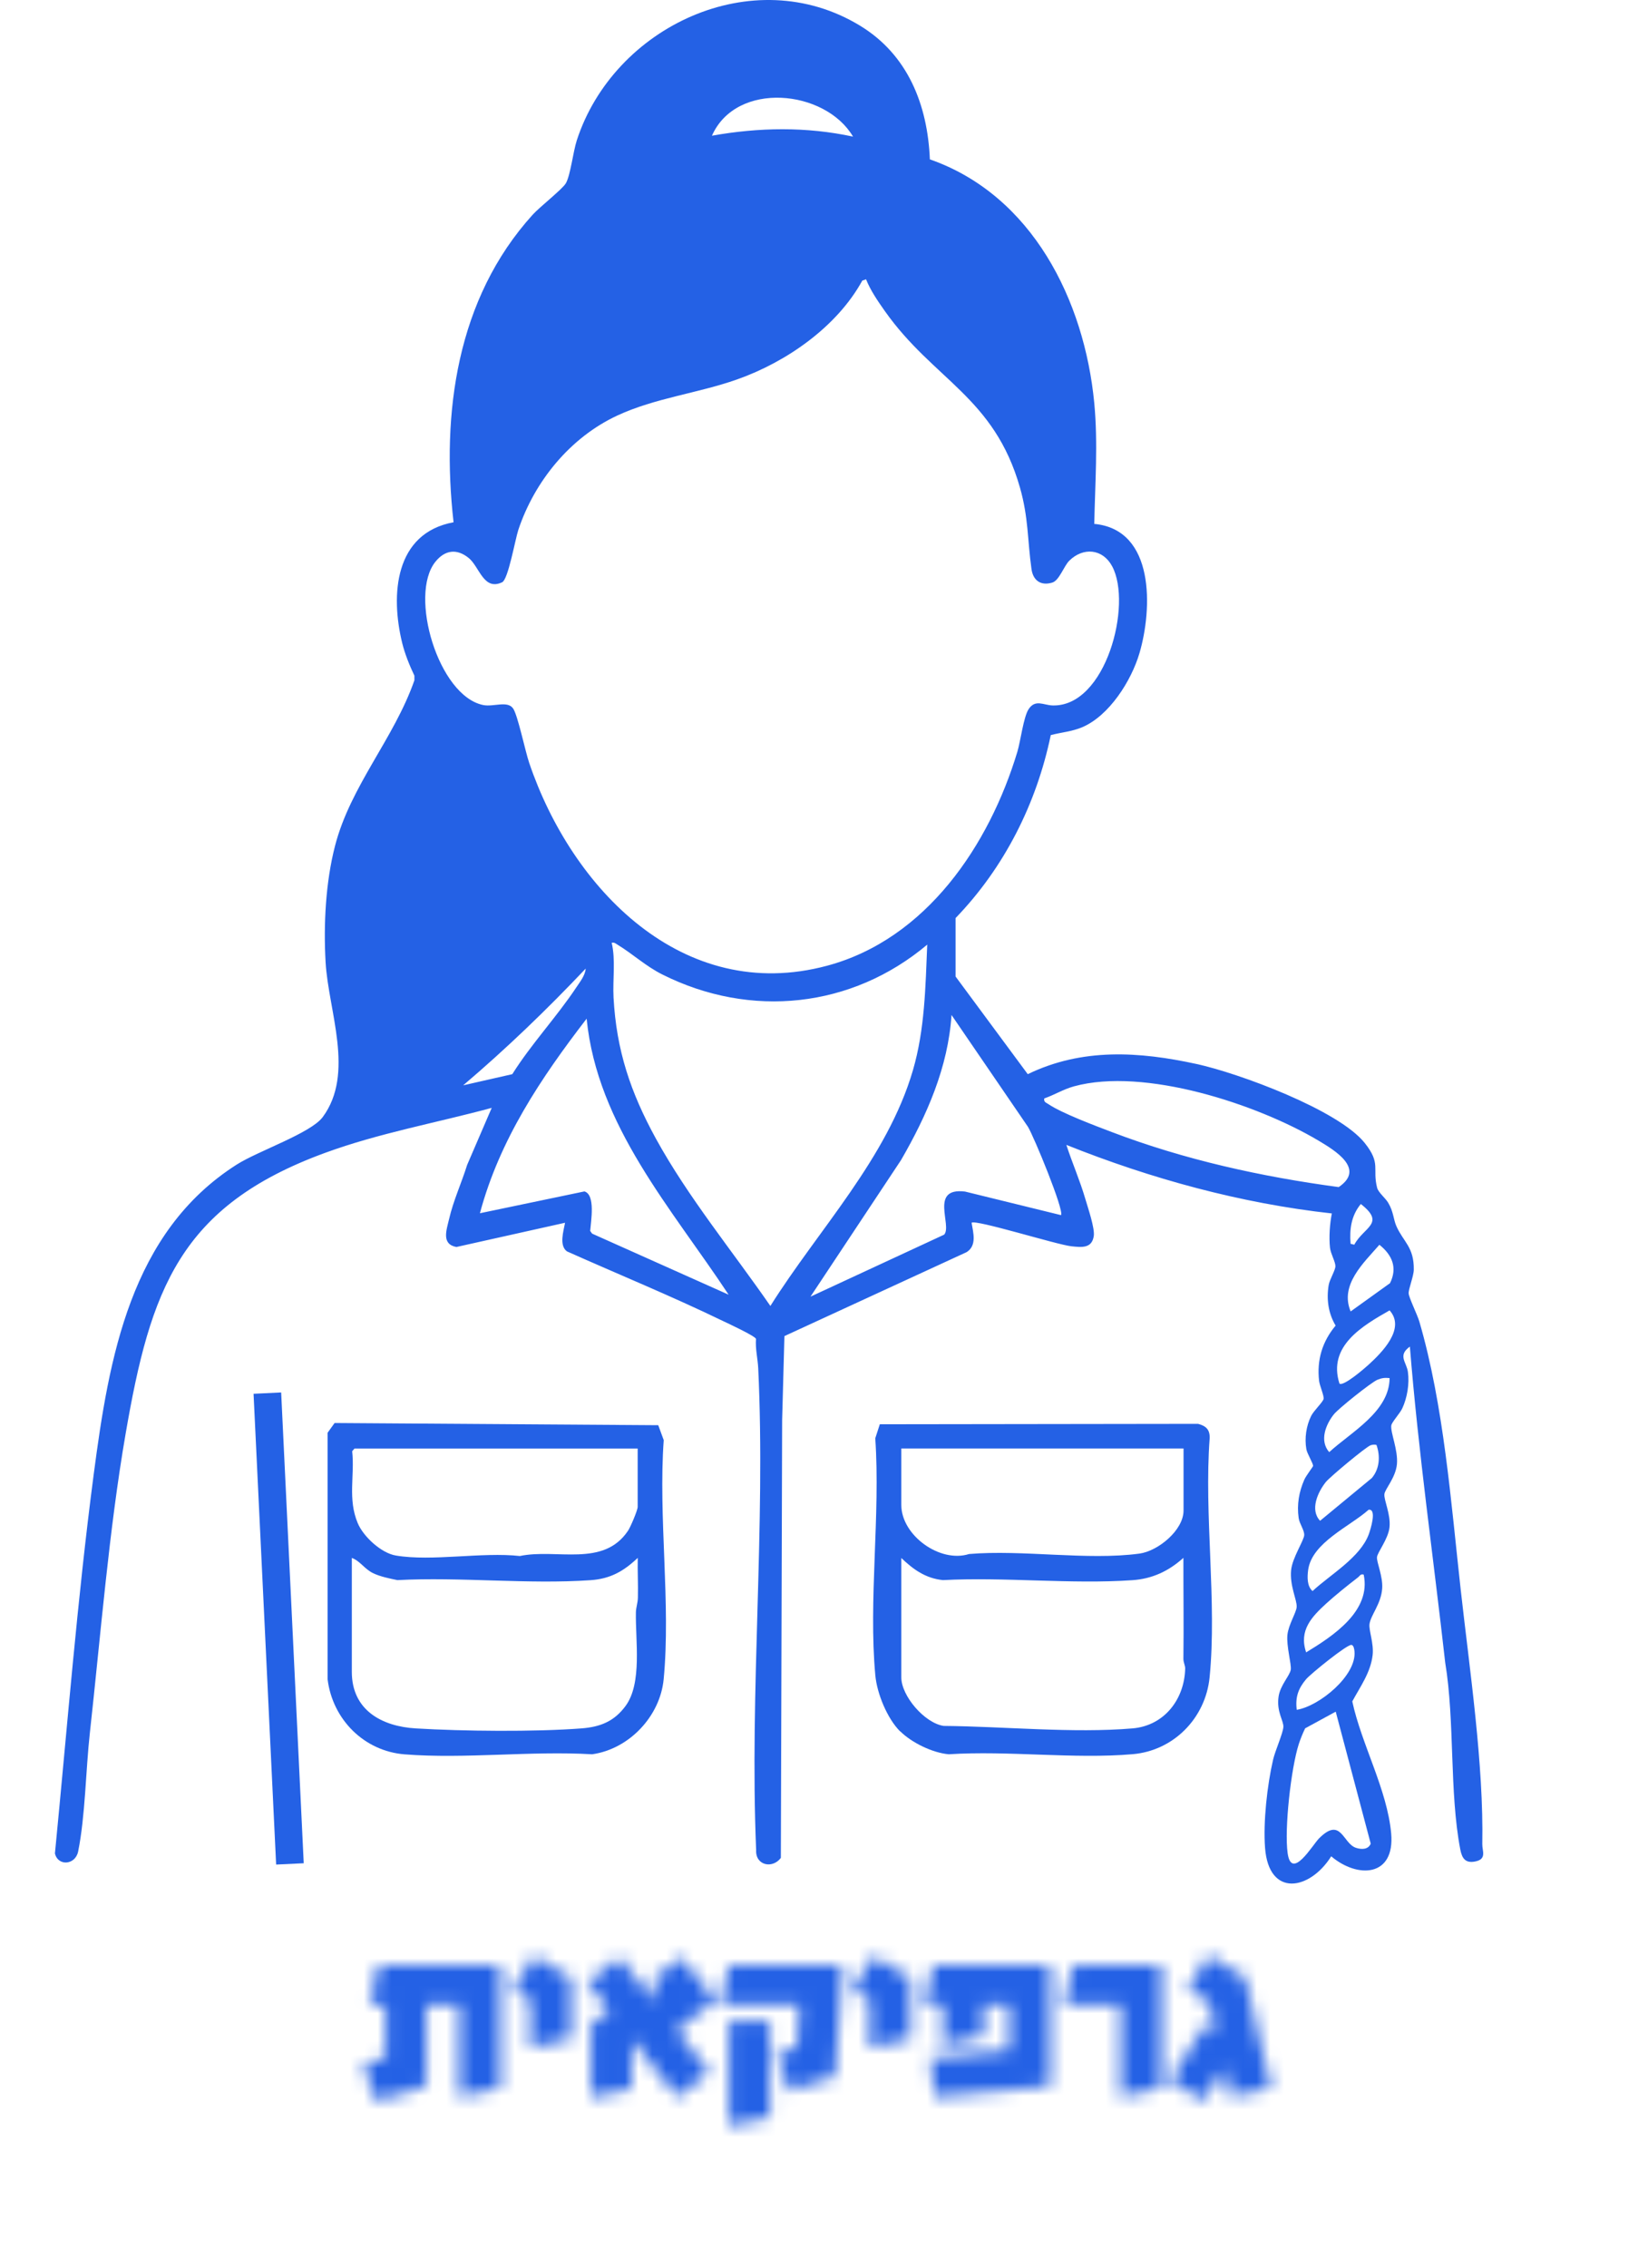 <svg width="120" height="165" viewBox="0 0 120 165" fill="none" xmlns="http://www.w3.org/2000/svg">
<mask id="path-1-inside-1_736_2532" fill="white">
<path d="M26.454 150.208L28.07 149.712V145.872H26.902L27.558 143.008H36.422V151.92L33.446 152.576V145.872H31.03V151.792L27.366 152.896L26.454 150.208ZM38.612 145.52L37.38 144.784L38.868 142.336L41.572 143.936V148.352L38.612 149.008V145.52ZM43.036 147.296L44.38 146.288L42.78 144.256L45.1 142.432L47.436 145.408L48.028 144.944L47.404 144.144L49.612 142.432L52.06 145.552L49.26 147.744L51.644 150.784L49.308 152.592L45.98 148.368V151.984L43.036 152.608V147.296ZM56.626 149.44L58.018 148.992L58.21 145.872H52.434L53.09 143.024H61.346L60.802 151.088L57.458 152.144L56.626 149.44ZM53.074 147.072H56.05V154.048L53.074 154.704V147.072ZM63.331 145.52L62.099 144.784L63.587 142.336L66.291 143.936V148.352L63.331 149.008V145.52ZM67.753 149.744L73.481 149.2V145.872H71.625V148.144L68.665 148.816V145.872H67.305L67.961 143.008H76.457V151.792L68.057 152.576L67.753 149.744ZM81.603 145.856H77.491L78.147 143.008H84.563V151.92L81.603 152.576V145.856ZM85.201 151.408L87.697 147.424L88.529 147.76L88.049 145.696L86.497 144.768L87.985 142.304L90.657 143.888L92.545 151.936L89.601 152.56L89.137 150.48L87.665 152.848L85.201 151.408Z"/>
</mask>
<path d="M26.454 150.208L25.574 147.34L22.621 148.246L23.613 151.172L26.454 150.208ZM28.07 149.712L28.951 152.58L31.07 151.929V149.712H28.07ZM28.07 145.872H31.07V142.872H28.07V145.872ZM26.902 145.872L23.978 145.202L23.137 148.872H26.902V145.872ZM27.558 143.008V140.008H25.168L24.634 142.338L27.558 143.008ZM36.422 143.008H39.422V140.008H36.422V143.008ZM36.422 151.92L37.068 154.85L39.422 154.331V151.92H36.422ZM33.446 152.576H30.446V156.309L34.092 155.506L33.446 152.576ZM33.446 145.872H36.446V142.872H33.446V145.872ZM31.03 145.872V142.872H28.03V145.872H31.03ZM31.03 151.792L31.896 154.664L34.03 154.021V151.792H31.03ZM27.366 152.896L24.525 153.86L25.457 156.605L28.232 155.768L27.366 152.896ZM26.454 150.208L27.335 153.076L28.951 152.58L28.07 149.712L27.19 146.844L25.574 147.34L26.454 150.208ZM28.07 149.712H31.07V145.872H28.07H25.07V149.712H28.07ZM28.07 145.872V142.872H26.902V145.872V148.872H28.07V145.872ZM26.902 145.872L29.827 146.542L30.483 143.678L27.558 143.008L24.634 142.338L23.978 145.202L26.902 145.872ZM27.558 143.008V146.008H36.422V143.008V140.008H27.558V143.008ZM36.422 143.008H33.422V151.92H36.422H39.422V143.008H36.422ZM36.422 151.92L35.777 148.99L32.801 149.646L33.446 152.576L34.092 155.506L37.068 154.85L36.422 151.92ZM33.446 152.576H36.446V145.872H33.446H30.446V152.576H33.446ZM33.446 145.872V142.872H31.03V145.872V148.872H33.446V145.872ZM31.03 145.872H28.03V151.792H31.03H34.03V145.872H31.03ZM31.03 151.792L30.165 148.92L26.501 150.024L27.366 152.896L28.232 155.768L31.896 154.664L31.03 151.792ZM27.366 152.896L30.207 151.932L29.295 149.244L26.454 150.208L23.613 151.172L24.525 153.86L27.366 152.896ZM38.612 145.52H41.612V143.818L40.151 142.945L38.612 145.52ZM37.38 144.784L34.816 143.226L33.246 145.809L35.841 147.359L37.38 144.784ZM38.868 142.336L40.396 139.754L37.844 138.244L36.304 140.778L38.868 142.336ZM41.572 143.936H44.572V142.225L43.1 141.354L41.572 143.936ZM41.572 148.352L42.221 151.281L44.572 150.76V148.352H41.572ZM38.612 149.008H35.612V152.746L39.261 151.937L38.612 149.008ZM38.612 145.52L40.151 142.945L38.919 142.209L37.38 144.784L35.841 147.359L37.073 148.095L38.612 145.52ZM37.38 144.784L39.944 146.342L41.432 143.894L38.868 142.336L36.304 140.778L34.816 143.226L37.38 144.784ZM38.868 142.336L37.34 144.918L40.044 146.518L41.572 143.936L43.1 141.354L40.396 139.754L38.868 142.336ZM41.572 143.936H38.572V148.352H41.572H44.572V143.936H41.572ZM41.572 148.352L40.923 145.423L37.963 146.079L38.612 149.008L39.261 151.937L42.221 151.281L41.572 148.352ZM38.612 149.008H41.612V145.52H38.612H35.612V149.008H38.612ZM43.036 147.296L41.236 144.896L40.036 145.796V147.296H43.036ZM44.38 146.288L46.18 148.688L48.637 146.845L46.737 144.432L44.38 146.288ZM42.78 144.256L40.926 141.898L38.566 143.753L40.423 146.112L42.78 144.256ZM45.1 142.432L47.46 140.58L45.606 138.218L43.246 140.074L45.1 142.432ZM47.436 145.408L45.076 147.26L46.927 149.618L49.287 147.769L47.436 145.408ZM48.028 144.944L49.879 147.305L52.234 145.459L50.394 143.099L48.028 144.944ZM47.404 144.144L45.566 141.773L43.188 143.617L45.038 145.989L47.404 144.144ZM49.612 142.432L51.972 140.58L50.131 138.233L47.774 140.061L49.612 142.432ZM52.06 145.552L53.909 147.914L56.274 146.063L54.42 143.7L52.06 145.552ZM49.26 147.744L47.411 145.382L45.047 147.233L46.899 149.595L49.26 147.744ZM51.644 150.784L53.48 153.156L55.868 151.308L54.005 148.933L51.644 150.784ZM49.308 152.592L46.952 154.449L48.792 156.785L51.144 154.964L49.308 152.592ZM45.98 148.368L48.337 146.511L42.98 139.713V148.368H45.98ZM45.98 151.984L46.602 154.919L48.98 154.415V151.984H45.98ZM43.036 152.608H40.036V156.311L43.658 155.543L43.036 152.608ZM43.036 147.296L44.836 149.696L46.18 148.688L44.38 146.288L42.58 143.888L41.236 144.896L43.036 147.296ZM44.38 146.288L46.737 144.432L45.137 142.4L42.78 144.256L40.423 146.112L42.023 148.144L44.38 146.288ZM42.78 144.256L44.634 146.614L46.954 144.79L45.1 142.432L43.246 140.074L40.926 141.898L42.78 144.256ZM45.1 142.432L42.74 144.284L45.076 147.26L47.436 145.408L49.796 143.556L47.46 140.58L45.1 142.432ZM47.436 145.408L49.287 147.769L49.879 147.305L48.028 144.944L46.177 142.583L45.585 143.047L47.436 145.408ZM48.028 144.944L50.394 143.099L49.77 142.299L47.404 144.144L45.038 145.989L45.663 146.789L48.028 144.944ZM47.404 144.144L49.242 146.515L51.45 144.803L49.612 142.432L47.774 140.061L45.566 141.773L47.404 144.144ZM49.612 142.432L47.252 144.284L49.7 147.404L52.06 145.552L54.42 143.7L51.972 140.58L49.612 142.432ZM52.06 145.552L50.211 143.19L47.411 145.382L49.26 147.744L51.109 150.106L53.909 147.914L52.06 145.552ZM49.26 147.744L46.899 149.595L49.283 152.635L51.644 150.784L54.005 148.933L51.621 145.893L49.26 147.744ZM51.644 150.784L49.808 148.412L47.472 150.22L49.308 152.592L51.144 154.964L53.48 153.156L51.644 150.784ZM49.308 152.592L51.664 150.735L48.337 146.511L45.98 148.368L43.623 150.225L46.952 154.449L49.308 152.592ZM45.98 148.368H42.98V151.984H45.98H48.98V148.368H45.98ZM45.98 151.984L45.358 149.049L42.414 149.673L43.036 152.608L43.658 155.543L46.602 154.919L45.98 151.984ZM43.036 152.608H46.036V147.296H43.036H40.036V152.608H43.036ZM56.626 149.44L55.706 146.584L52.887 147.492L53.758 150.322L56.626 149.44ZM58.018 148.992L58.937 151.848L60.886 151.22L61.012 149.176L58.018 148.992ZM58.21 145.872L61.204 146.056L61.4 142.872H58.21V145.872ZM52.434 145.872L49.51 145.199L48.664 148.872H52.434V145.872ZM53.09 143.024V140.024H50.702L50.166 142.351L53.09 143.024ZM61.346 143.024L64.339 143.226L64.555 140.024H61.346V143.024ZM60.802 151.088L61.705 153.949L63.657 153.332L63.795 151.29L60.802 151.088ZM57.458 152.144L54.59 153.026L55.479 155.915L58.361 155.005L57.458 152.144ZM53.074 147.072V144.072H50.074V147.072H53.074ZM56.05 147.072H59.05V144.072H56.05V147.072ZM56.05 154.048L56.695 156.978L59.05 156.459V154.048H56.05ZM53.074 154.704H50.074V158.437L53.719 157.634L53.074 154.704ZM56.626 149.44L57.545 152.296L58.937 151.848L58.018 148.992L57.099 146.136L55.706 146.584L56.626 149.44ZM58.018 148.992L61.012 149.176L61.204 146.056L58.21 145.872L55.215 145.688L55.023 148.808L58.018 148.992ZM58.21 145.872V142.872H52.434V145.872V148.872H58.21V145.872ZM52.434 145.872L55.357 146.545L56.013 143.697L53.09 143.024L50.166 142.351L49.51 145.199L52.434 145.872ZM53.09 143.024V146.024H61.346V143.024V140.024H53.09V143.024ZM61.346 143.024L58.352 142.822L57.808 150.886L60.802 151.088L63.795 151.29L64.339 143.226L61.346 143.024ZM60.802 151.088L59.898 148.227L56.554 149.283L57.458 152.144L58.361 155.005L61.705 153.949L60.802 151.088ZM57.458 152.144L60.325 151.262L59.493 148.558L56.626 149.44L53.758 150.322L54.59 153.026L57.458 152.144ZM53.074 147.072V150.072H56.05V147.072V144.072H53.074V147.072ZM56.05 147.072H53.05V154.048H56.05H59.05V147.072H56.05ZM56.05 154.048L55.404 151.118L52.428 151.774L53.074 154.704L53.719 157.634L56.695 156.978L56.05 154.048ZM53.074 154.704H56.074V147.072H53.074H50.074V154.704H53.074ZM63.331 145.52H66.331V143.818L64.869 142.945L63.331 145.52ZM62.099 144.784L59.535 143.226L57.965 145.809L60.56 147.359L62.099 144.784ZM63.587 142.336L65.115 139.754L62.563 138.244L61.023 140.778L63.587 142.336ZM66.291 143.936H69.291V142.225L67.819 141.354L66.291 143.936ZM66.291 148.352L66.94 151.281L69.291 150.76V148.352H66.291ZM63.331 149.008H60.331V152.746L63.98 151.937L63.331 149.008ZM63.331 145.52L64.869 142.945L63.637 142.209L62.099 144.784L60.56 147.359L61.792 148.095L63.331 145.52ZM62.099 144.784L64.662 146.342L66.15 143.894L63.587 142.336L61.023 140.778L59.535 143.226L62.099 144.784ZM63.587 142.336L62.059 144.918L64.763 146.518L66.291 143.936L67.819 141.354L65.115 139.754L63.587 142.336ZM66.291 143.936H63.291V148.352H66.291H69.291V143.936H66.291ZM66.291 148.352L65.642 145.423L62.682 146.079L63.331 149.008L63.98 151.937L66.94 151.281L66.291 148.352ZM63.331 149.008H66.331V145.52H63.331H60.331V149.008H63.331ZM67.753 149.744L67.469 146.757L64.446 147.045L64.77 150.064L67.753 149.744ZM73.481 149.2L73.764 152.187L76.481 151.929V149.2H73.481ZM73.481 145.872H76.481V142.872H73.481V145.872ZM71.625 145.872V142.872H68.625V145.872H71.625ZM71.625 148.144L72.289 151.07L74.625 150.539V148.144H71.625ZM68.665 148.816H65.665V152.573L69.329 151.742L68.665 148.816ZM68.665 145.872H71.665V142.872H68.665V145.872ZM67.305 145.872L64.381 145.202L63.54 148.872H67.305V145.872ZM67.961 143.008V140.008H65.57L65.037 142.338L67.961 143.008ZM76.457 143.008H79.457V140.008H76.457V143.008ZM76.457 151.792L76.736 154.779L79.457 154.525V151.792H76.457ZM68.057 152.576L65.074 152.896L65.39 155.838L68.336 155.563L68.057 152.576ZM67.753 149.744L68.037 152.731L73.764 152.187L73.481 149.2L73.197 146.213L67.469 146.757L67.753 149.744ZM73.481 149.2H76.481V145.872H73.481H70.481V149.2H73.481ZM73.481 145.872V142.872H71.625V145.872V148.872H73.481V145.872ZM71.625 145.872H68.625V148.144H71.625H74.625V145.872H71.625ZM71.625 148.144L70.961 145.218L68.001 145.89L68.665 148.816L69.329 151.742L72.289 151.07L71.625 148.144ZM68.665 148.816H71.665V145.872H68.665H65.665V148.816H68.665ZM68.665 145.872V142.872H67.305V145.872V148.872H68.665V145.872ZM67.305 145.872L70.229 146.542L70.885 143.678L67.961 143.008L65.037 142.338L64.381 145.202L67.305 145.872ZM67.961 143.008V146.008H76.457V143.008V140.008H67.961V143.008ZM76.457 143.008H73.457V151.792H76.457H79.457V143.008H76.457ZM76.457 151.792L76.178 148.805L67.778 149.589L68.057 152.576L68.336 155.563L76.736 154.779L76.457 151.792ZM68.057 152.576L71.04 152.256L70.736 149.424L67.753 149.744L64.77 150.064L65.074 152.896L68.057 152.576ZM81.603 145.856H84.603V142.856H81.603V145.856ZM77.491 145.856L74.568 145.183L73.722 148.856H77.491V145.856ZM78.147 143.008V140.008H75.76L75.224 142.335L78.147 143.008ZM84.563 143.008H87.563V140.008H84.563V143.008ZM84.563 151.92L85.212 154.849L87.563 154.328V151.92H84.563ZM81.603 152.576H78.603V156.314L82.252 155.505L81.603 152.576ZM81.603 145.856V142.856H77.491V145.856V148.856H81.603V145.856ZM77.491 145.856L80.415 146.529L81.071 143.681L78.147 143.008L75.224 142.335L74.568 145.183L77.491 145.856ZM78.147 143.008V146.008H84.563V143.008V140.008H78.147V143.008ZM84.563 143.008H81.563V151.92H84.563H87.563V143.008H84.563ZM84.563 151.92L83.914 148.991L80.954 149.647L81.603 152.576L82.252 155.505L85.212 154.849L84.563 151.92ZM81.603 152.576H84.603V145.856H81.603H78.603V152.576H81.603ZM85.201 151.408L82.658 149.815L81.016 152.437L83.687 153.998L85.201 151.408ZM87.697 147.424L88.82 144.642L86.489 143.701L85.154 145.831L87.697 147.424ZM88.529 147.76L87.405 150.542L92.758 152.704L91.451 147.08L88.529 147.76ZM88.049 145.696L90.971 145.016L90.682 143.775L89.588 143.121L88.049 145.696ZM86.497 144.768L83.929 143.217L82.371 145.796L84.957 147.343L86.497 144.768ZM87.985 142.304L89.514 139.723L86.955 138.206L85.417 140.753L87.985 142.304ZM90.657 143.888L93.577 143.203L93.285 141.959L92.186 141.307L90.657 143.888ZM92.545 151.936L93.167 154.871L96.165 154.235L95.465 151.251L92.545 151.936ZM89.601 152.56L86.673 153.213L87.319 156.11L90.223 155.495L89.601 152.56ZM89.137 150.48L92.065 149.827L90.466 142.659L86.589 148.896L89.137 150.48ZM87.665 152.848L86.151 155.438L88.671 156.911L90.213 154.432L87.665 152.848ZM85.201 151.408L87.743 153.001L90.239 149.017L87.697 147.424L85.154 145.831L82.658 149.815L85.201 151.408ZM87.697 147.424L86.573 150.206L87.405 150.542L88.529 147.76L89.652 144.978L88.82 144.642L87.697 147.424ZM88.529 147.76L91.451 147.08L90.971 145.016L88.049 145.696L85.127 146.376L85.607 148.44L88.529 147.76ZM88.049 145.696L89.588 143.121L88.036 142.193L86.497 144.768L84.957 147.343L86.509 148.271L88.049 145.696ZM86.497 144.768L89.065 146.319L90.553 143.855L87.985 142.304L85.417 140.753L83.929 143.217L86.497 144.768ZM87.985 142.304L86.455 144.885L89.127 146.469L90.657 143.888L92.186 141.307L89.514 139.723L87.985 142.304ZM90.657 143.888L87.736 144.573L89.624 152.621L92.545 151.936L95.465 151.251L93.577 143.203L90.657 143.888ZM92.545 151.936L91.923 149.001L88.979 149.625L89.601 152.56L90.223 155.495L93.167 154.871L92.545 151.936ZM89.601 152.56L92.529 151.907L92.065 149.827L89.137 150.48L86.209 151.133L86.673 153.213L89.601 152.56ZM89.137 150.48L86.589 148.896L85.117 151.264L87.665 152.848L90.213 154.432L91.684 152.064L89.137 150.48ZM87.665 152.848L89.178 150.258L86.714 148.818L85.201 151.408L83.687 153.998L86.151 155.438L87.665 152.848Z" fill="#2461E5" mask="url(#path-1-inside-1_736_2532)"/>
<path d="M79.69 38.12C84.112 38.544 83.915 44.319 82.971 47.525C82.38 49.531 80.773 52.085 78.783 52.923C78.052 53.228 77.269 53.29 76.512 53.486C75.475 58.476 73.127 63.129 69.581 66.8V71.055L74.837 78.159C78.798 76.241 82.945 76.505 87.134 77.42C90.198 78.087 97.43 80.75 99.364 83.154C100.582 84.674 99.913 85.01 100.276 86.427C100.365 86.768 100.878 87.171 101.08 87.512C101.474 88.164 101.458 88.727 101.681 89.224C102.195 90.372 102.967 90.739 102.946 92.383C102.941 92.864 102.547 93.805 102.573 94.12C102.599 94.436 103.205 95.666 103.351 96.162C105.134 102.269 105.658 109.342 106.363 115.675C107.016 121.518 108.042 128.368 107.934 134.185C107.923 134.671 108.281 135.266 107.436 135.441C106.7 135.596 106.456 135.214 106.332 134.573C105.528 130.395 105.943 125.256 105.233 120.97C104.372 113.307 103.278 105.671 102.661 97.982C101.754 98.629 102.412 99.099 102.516 99.813C102.64 100.671 102.469 101.7 102.106 102.48C101.935 102.842 101.344 103.478 101.308 103.716C101.235 104.228 101.811 105.495 101.718 106.539C101.624 107.522 100.847 108.344 100.805 108.716C100.759 109.145 101.277 110.189 101.178 111.125C101.09 111.978 100.302 112.94 100.266 113.302C100.23 113.664 100.707 114.703 100.644 115.582C100.567 116.704 99.81 117.516 99.722 118.167C99.659 118.622 100.043 119.574 99.95 120.416C99.805 121.699 99.043 122.728 98.467 123.798C99.141 126.926 101.007 130.209 101.298 133.394C101.588 136.579 98.856 136.698 96.933 135.069C95.372 137.551 92.396 138.073 92.116 134.464C91.971 132.582 92.272 129.883 92.702 128.032C92.853 127.386 93.418 126.124 93.449 125.664C93.48 125.204 92.936 124.563 93.101 123.441C93.221 122.624 93.921 121.916 93.988 121.492C94.05 121.104 93.661 119.78 93.744 118.958C93.817 118.224 94.392 117.335 94.418 116.926C94.449 116.415 93.9 115.386 94.014 114.243C94.102 113.338 94.968 112.061 94.968 111.684C94.968 111.306 94.626 110.887 94.563 110.458C94.423 109.481 94.584 108.55 94.978 107.656C95.103 107.377 95.6 106.731 95.611 106.674C95.642 106.508 95.186 105.795 95.123 105.448C94.983 104.647 95.113 103.752 95.471 103.029C95.662 102.641 96.326 102.026 96.378 101.788C96.424 101.571 96.093 100.826 96.051 100.48C95.875 98.96 96.279 97.62 97.254 96.452C96.72 95.563 96.58 94.539 96.746 93.515C96.813 93.096 97.233 92.445 97.238 92.135C97.244 91.809 96.896 91.24 96.844 90.785C96.761 90.025 96.829 89.038 96.979 88.293C90.349 87.559 83.827 85.775 77.647 83.304C78.078 84.627 78.643 85.91 79.031 87.243C79.218 87.885 79.731 89.368 79.643 89.942C79.503 90.852 78.757 90.759 78.015 90.682C76.968 90.573 71.017 88.707 70.747 88.97C70.871 89.715 71.141 90.625 70.389 91.106L57.118 97.217L56.952 103.323L56.858 135.183C56.247 136 54.997 135.731 55.059 134.614C54.572 123.038 55.759 111.068 55.21 99.549C55.174 98.846 54.992 98.143 55.049 97.419C54.971 97.202 52.986 96.281 52.592 96.095C48.885 94.301 45.049 92.734 41.285 91.054C40.694 90.63 41.036 89.57 41.145 88.97L33.234 90.734C32.124 90.532 32.513 89.498 32.7 88.702C33.011 87.357 33.607 86.07 34.017 84.757L35.805 80.61C31.762 81.706 27.614 82.44 23.674 83.883C13.072 87.761 10.957 93.841 9.148 104.316C7.935 111.337 7.328 118.989 6.54 126.119C6.245 128.797 6.208 132.163 5.69 134.718C5.488 135.715 4.213 135.803 4 134.857C4.897 125.68 5.623 116.415 6.825 107.263C7.94 98.789 9.49 89.668 17.23 84.741C18.796 83.743 22.627 82.456 23.498 81.282C25.846 78.113 23.918 73.573 23.71 70.031C23.55 67.291 23.71 64.199 24.395 61.547C25.525 57.173 28.692 53.745 30.175 49.5V49.164C29.823 48.425 29.486 47.592 29.289 46.801C28.423 43.275 28.729 38.792 33.026 38.001C32.124 30.049 33.255 21.73 38.781 15.629C39.294 15.06 40.964 13.758 41.207 13.329C41.544 12.723 41.731 11.043 42 10.211C44.691 1.938 54.826 -2.855 62.603 1.856C66.107 3.975 67.543 7.626 67.709 11.596C75.164 14.202 78.964 21.865 79.679 29.32C79.959 32.257 79.737 35.209 79.679 38.151L79.69 38.12ZM62.115 9.942C60.088 6.504 53.618 5.863 51.84 9.875C55.246 9.265 58.72 9.208 62.115 9.942ZM63.059 20.324L62.789 20.417C60.944 23.778 57.273 26.337 53.67 27.609C50.814 28.617 47.714 28.953 44.95 30.235C41.529 31.823 38.931 35.002 37.744 38.549C37.511 39.252 37.008 42.153 36.567 42.365C35.214 43.011 34.914 41.243 34.136 40.607C33.27 39.899 32.399 40.007 31.699 40.881C29.755 43.311 31.917 50.627 35.178 51.299C35.925 51.455 36.951 50.958 37.361 51.548C37.703 52.039 38.247 54.67 38.532 55.503C41.627 64.644 49.715 73.087 60.223 70.269C67.455 68.331 72.033 61.485 74.081 54.696C74.314 53.916 74.531 52.153 74.9 51.599C75.392 50.855 75.988 51.315 76.647 51.33C80.535 51.439 82.469 43.968 80.981 41.202C80.291 39.919 78.871 39.801 77.86 40.798C77.471 41.181 77.129 42.241 76.621 42.391C75.776 42.644 75.221 42.231 75.107 41.398C74.811 39.283 74.894 37.676 74.272 35.489C72.39 28.876 67.989 27.661 64.438 22.645C63.93 21.927 63.375 21.12 63.059 20.314V20.324ZM67.522 68.729C62.027 73.351 54.666 74.126 48.237 70.91C47.024 70.305 46.08 69.416 44.992 68.754C44.841 68.661 44.738 68.553 44.541 68.599C44.836 69.861 44.608 71.262 44.675 72.575C44.883 76.438 45.92 79.493 47.76 82.849C50.098 87.104 53.333 91.033 56.096 95.025C59.59 89.467 64.599 84.291 66.475 77.875C67.341 74.907 67.388 71.815 67.517 68.739L67.522 68.729ZM33.726 78.971L37.303 78.159C38.677 75.972 40.528 74.002 41.949 71.867C42.228 71.443 42.602 70.998 42.648 70.476C39.823 73.459 36.863 76.308 33.726 78.971ZM77.258 88.412C77.502 88.081 75.288 82.704 74.848 81.985L69.285 73.852C69.036 77.658 67.491 81.158 65.609 84.41L59.015 94.348L68.751 89.834C69.347 89.157 67.657 86.38 70.27 86.701L77.264 88.417L77.258 88.412ZM53.058 94.208C48.921 87.942 43.488 81.923 42.716 74.121C39.382 78.449 36.381 82.926 34.945 88.278L42.555 86.69C43.374 86.933 43.027 88.867 42.975 89.565L43.115 89.761L53.064 94.208H53.058ZM76.04 79.917C75.983 80.196 76.18 80.227 76.351 80.346C77.31 80.998 79.778 81.923 80.95 82.368C86.258 84.389 91.847 85.62 97.477 86.375C99.437 85.056 97.228 83.722 96.005 82.993C91.536 80.336 83.319 77.642 78.207 79.043C77.419 79.26 76.797 79.659 76.045 79.922L76.04 79.917ZM98.612 90.568C99.312 89.265 100.919 89.038 99.089 87.606C98.389 88.453 98.26 89.436 98.343 90.501L98.612 90.568ZM98.348 95.423L101.215 93.365C101.775 92.238 101.365 91.307 100.442 90.573C99.281 91.907 97.539 93.489 98.348 95.423ZM97.539 100.676C97.835 100.883 99.338 99.585 99.623 99.327C100.619 98.422 102.376 96.674 101.184 95.346C99.183 96.483 96.668 97.951 97.534 100.676H97.539ZM101.184 100.273C100.841 100.237 100.613 100.262 100.292 100.397C99.836 100.593 97.467 102.486 97.13 102.904C96.523 103.665 96.067 104.838 96.787 105.66C98.405 104.182 101.173 102.713 101.184 100.268V100.273ZM100.23 105.138C100.09 105.092 99.945 105.117 99.805 105.159C99.494 105.252 96.824 107.475 96.539 107.837C95.953 108.571 95.367 109.864 96.124 110.655L99.893 107.542C100.463 106.86 100.515 105.95 100.23 105.138ZM99.649 109.859C98.286 111.074 95.522 112.242 95.253 114.238C95.186 114.745 95.165 115.417 95.574 115.768C96.87 114.564 99.043 113.333 99.67 111.632C99.779 111.332 100.292 109.755 99.649 109.853V109.859ZM99.291 114.569C99.058 114.507 99.022 114.667 98.887 114.77C98.198 115.298 97.218 116.084 96.59 116.658C95.512 117.64 94.563 118.633 95.108 120.23C97.062 119.041 99.862 117.221 99.297 114.569H99.291ZM94.429 124.408C96.062 124.144 98.788 121.921 98.628 120.158C98.612 120.008 98.576 119.718 98.41 119.687C98.109 119.625 95.429 121.797 95.103 122.185C94.527 122.867 94.309 123.503 94.423 124.403L94.429 124.408ZM97.264 124.542L95.035 125.757C94.854 126.13 94.698 126.517 94.569 126.91C94.009 128.658 93.511 133.063 93.76 134.842C94.045 136.868 95.579 134.237 96.041 133.771C97.664 132.138 97.767 134.144 98.742 134.454C99.141 134.583 99.628 134.588 99.81 134.149L97.259 124.537L97.264 124.542Z" fill="#2461E5"/>
<path d="M65.542 125.979C64.604 125.043 63.862 123.234 63.738 121.91C63.23 116.43 64.116 110.21 63.733 104.652L64.064 103.633L87.238 103.602C87.814 103.752 88.104 104.021 88.083 104.646C87.663 110.215 88.622 116.564 88.078 122.045C87.782 125.012 85.46 127.386 82.469 127.639C78.186 128.006 73.417 127.365 69.083 127.644C67.901 127.541 66.382 126.801 65.552 125.974L65.542 125.979ZM86.18 105.396H65.63V109.507C65.63 111.709 68.435 113.746 70.56 113.074C74.448 112.743 79.182 113.555 82.966 113.043C84.325 112.862 86.18 111.342 86.18 109.91V105.391V105.396ZM65.63 113.353V122.05C65.63 123.399 67.32 125.369 68.71 125.581C73.059 125.617 78.145 126.129 82.463 125.762C84.781 125.566 86.253 123.642 86.3 121.388C86.3 121.197 86.17 120.954 86.17 120.706C86.201 118.255 86.165 115.799 86.17 113.353C85.107 114.31 83.91 114.879 82.458 114.977C77.995 115.287 73.168 114.734 68.663 114.972C67.403 114.848 66.496 114.196 65.62 113.353H65.63Z" fill="#2461E5"/>
<path d="M24.358 103.541L47.931 103.701L48.33 104.787C47.926 110.371 48.854 116.684 48.325 122.185C48.066 124.878 45.816 127.262 43.12 127.645C38.688 127.381 33.851 127.996 29.465 127.65C26.505 127.417 24.213 125.101 23.855 122.19V104.249L24.363 103.541H24.358ZM46.433 105.397H25.815L25.644 105.593C25.836 107.382 25.307 109.062 26.048 110.826C26.458 111.803 27.749 113.002 28.822 113.183C31.461 113.628 35.105 112.914 37.853 113.219C40.528 112.656 43.934 114.072 45.733 111.374C45.909 111.115 46.433 109.885 46.433 109.642V105.397ZM25.618 113.354V121.647C25.618 124.439 27.811 125.618 30.279 125.763C33.69 125.969 38.942 126.021 42.322 125.763C43.701 125.659 44.717 125.261 45.551 124.129C46.775 122.464 46.262 119.357 46.303 117.325C46.308 116.973 46.438 116.642 46.448 116.26C46.474 115.293 46.417 114.321 46.438 113.354C45.406 114.331 44.442 114.879 43.001 114.977C38.449 115.293 33.529 114.729 28.936 114.972C28.361 114.853 27.681 114.719 27.153 114.46C26.536 114.16 26.23 113.586 25.623 113.359L25.618 113.354Z" fill="#2461E5"/>
<path d="M20.473 101.318L18.463 101.414L20.107 135.669L22.116 135.573L20.473 101.318Z" fill="#2461E5"/>
</svg>
